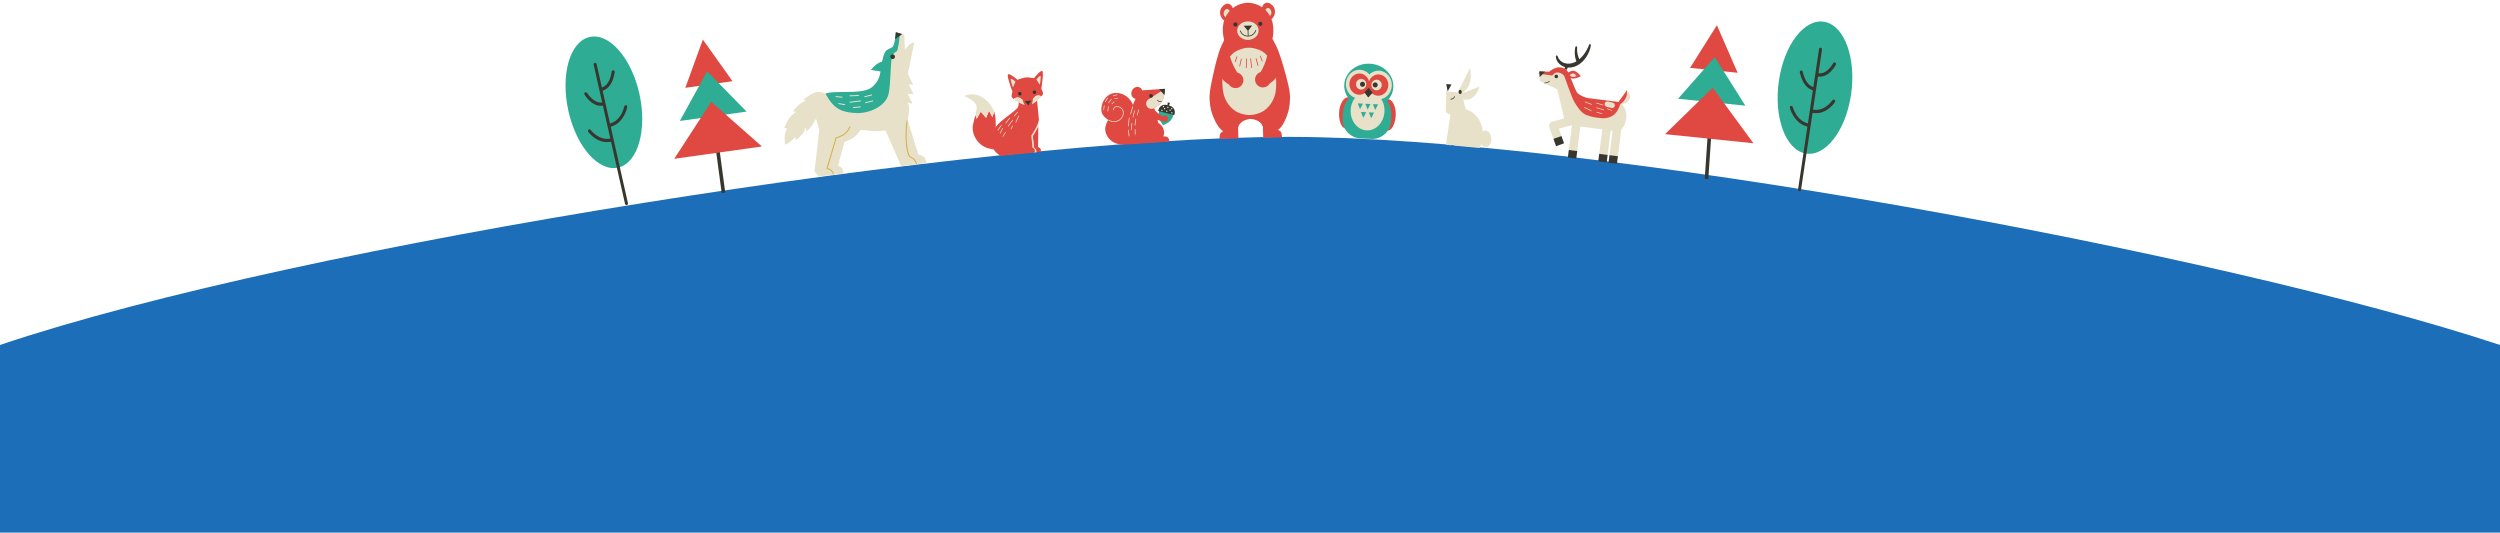 <svg width="1366" height="291" viewBox="0 0 1366 291" fill="none" xmlns="http://www.w3.org/2000/svg">
<path d="M0 291.788L1366 291.788V188.493C1212.7 137.779 868.67 74.788 703.841 74.788C539.011 74.788 164.672 132.975 0 188.493V291.788Z" fill="#1C6EB8"/>
<path d="M337.983 91.52C348.674 88.843 353.748 70.723 349.315 51.048C344.883 31.373 332.623 17.593 321.932 20.27C311.24 22.947 306.167 41.067 310.599 60.742C315.031 80.418 327.292 94.197 337.983 91.52Z" fill="#2EAC94"/>
<path d="M342.125 57.49C341.686 57.355 341.237 57.635 341.123 58.117C340.77 59.603 340.247 60.979 339.57 62.211C338.807 63.595 337.87 64.766 336.78 65.69C335.701 66.603 334.191 67.234 333.32 67.545L329.28 49.612C330.049 49.312 331.404 48.683 332.39 47.641C333.333 46.647 334.121 45.371 334.729 43.848C335.255 42.53 335.638 41.044 335.864 39.442C335.932 38.953 335.624 38.483 335.177 38.398C334.73 38.313 334.308 38.642 334.239 39.131C334.034 40.584 333.694 41.918 333.221 43.096C332.696 44.405 332.031 45.493 331.241 46.327C330.535 47.068 329.538 47.567 328.881 47.839L325.979 34.959C325.87 34.474 325.424 34.169 324.983 34.28C324.543 34.39 324.274 34.873 324.383 35.359L329.034 56.004C328.335 56.056 327.349 56.054 326.486 55.753C325.425 55.384 324.364 54.731 323.34 53.806C322.418 52.977 321.542 51.948 320.739 50.748C320.469 50.343 319.952 50.25 319.589 50.538C319.226 50.826 319.148 51.392 319.421 51.795C320.306 53.123 321.279 54.266 322.314 55.193C323.506 56.265 324.754 57.031 326.02 57.472C327.242 57.898 328.594 57.864 329.438 57.779L333.479 75.719C332.543 75.845 331.058 75.957 329.797 75.674C328.429 75.366 327.094 74.768 325.821 73.89C324.692 73.113 323.637 72.129 322.688 70.969C322.381 70.596 321.861 70.559 321.526 70.885C321.192 71.213 321.169 71.784 321.472 72.158C322.525 73.448 323.701 74.54 324.963 75.409C326.407 76.404 327.93 77.086 329.493 77.438C331.056 77.79 332.84 77.629 333.87 77.483L341.504 111.37C341.613 111.856 342.059 112.16 342.5 112.05C342.94 111.939 343.209 111.456 343.1 110.97L333.713 69.305C333.713 69.305 333.726 69.301 333.732 69.3C334.682 68.965 336.478 68.241 337.797 67.122C339.043 66.067 340.115 64.736 340.978 63.163C341.737 61.787 342.319 60.252 342.709 58.604C342.824 58.126 342.56 57.627 342.118 57.492L342.125 57.49Z" fill="#38372F"/>
<g clip-path="url(#clip0_2_2)">
<path d="M388.753 49.253L386.811 49.525L394.342 105.482L396.285 105.21L388.753 49.253Z" fill="#38372F"/>
<path d="M384.041 21.626L374.452 47.987L400.243 44.365L384.041 21.626Z" fill="#DF4942"/>
<path d="M386.377 38.985L371.449 66.096L407.919 60.974L386.377 38.985Z" fill="#2EAC94"/>
<path d="M388.617 55.627L368.398 86.765L416.316 80.035L388.617 55.627Z" fill="#DF4942"/>
</g>
<g clip-path="url(#clip1_2_2)">
<path d="M501.799 84.468L495.94 65.636C495.94 65.636 496.784 61.908 496.752 59.559C496.721 57.209 495.929 56.103 495.929 56.103L498.616 56.685L495.988 51.321L499.152 51.529L496.505 46.02L498.956 46.263L496.067 40.393L499.549 23.143C499.549 23.143 498.074 23.51 497.161 24.142C496.248 24.774 494.423 27.19 494.423 27.19L494.129 18.903L489.495 17.627C489.495 17.627 489.251 22.603 488.042 25.208C487.663 26.024 485.851 26.534 484.484 27.442C483.044 28.397 481.964 33.169 481.478 36.613C480.992 40.057 480.844 44.11 476.33 47.754C471.816 51.398 459.713 49.735 453.288 50.623C452.431 50.741 451.674 50.93 451 51.176C449.634 50.512 447.862 49.935 446.258 50.288C443.063 50.992 439.07 54.349 439.07 54.349L440.227 54.92C440.227 54.92 438.362 55.908 436.835 56.966C435.45 57.923 433.396 60.673 433.396 60.673L434.898 61.207C434.898 61.207 432.591 62.533 430.879 65.173C429.863 66.738 428.412 70.076 428.412 70.076L430.028 69.875C430.028 69.875 429.219 71.609 428.851 73.596C428.482 75.583 428.92 79.101 428.92 79.101C428.92 79.101 431.635 77.845 432.443 76.926C433.251 76.008 434.654 74.915 434.654 74.915L434.866 76.625C434.866 76.625 437.621 74.434 438.376 73.385C439.655 71.608 440.227 69.423 440.227 69.423L440.628 71.823C440.628 71.823 442.894 70.024 443.976 68.24C444.387 67.563 445.081 66.286 445.87 64.806C446.493 67.613 447.686 69.938 447.537 71.666C447.323 74.144 445.056 93.731 445.056 93.731L447.483 96.423L460.808 94.764C460.808 94.764 460.969 93.167 460.023 91.922C459.618 91.39 458.8 90.833 457.916 90.474L461.358 77.644C461.358 77.644 464.994 76.41 466.887 74.809C468.78 73.206 470.209 71.045 470.209 71.045C470.209 71.045 473.881 71.139 476.288 71.575C478.695 72.011 483.84 71.331 483.84 71.331L492.411 90.828L506.093 89.124C506.093 89.124 506.254 87.526 505.309 86.282C504.69 85.47 503.11 84.6 501.801 84.469L501.799 84.468Z" fill="#E6E1C8"/>
<path d="M481.117 33.95C478.479 34.753 475.816 38.225 475.816 38.225L482.43 39.238L483.344 33.673C483.344 33.673 482.872 33.416 481.117 33.95Z" fill="#2EAC94"/>
<path d="M490.293 27.449C490.648 26.315 491.355 23.032 491.709 18.235L489.495 17.625C489.495 17.625 489.251 22.602 488.042 25.206C487.663 26.022 485.851 26.532 484.484 27.44C483.044 28.395 481.964 33.167 481.478 36.611C480.992 40.055 480.843 44.108 476.329 47.752C471.815 51.396 459.713 49.734 453.288 50.621C452.444 50.737 451.695 50.923 451.028 51.164C452.091 53.047 453.633 55.544 455.072 57.017C457.911 59.919 461.146 61.514 468.048 61.776C474.95 62.038 484.076 58.086 485.533 51.224C486.757 45.448 486.49 34.875 487.31 31.521C488.132 28.167 489.892 28.733 490.295 27.449L490.293 27.449Z" fill="#2EAC94"/>
<path d="M489.018 30.846C489.105 31.549 488.604 32.189 487.899 32.277C487.195 32.364 486.552 31.866 486.464 31.165C486.377 30.463 486.878 29.822 487.583 29.734C488.287 29.647 488.93 30.145 489.018 30.846Z" fill="#38372F"/>
<path d="M500.751 89.763C500.617 89.78 500.489 89.697 500.455 89.565C500.243 88.777 499.954 87.934 499.001 87.082C498.442 86.582 496.834 85.761 496.818 85.752L496.748 85.717L496.708 85.649C496.581 85.437 493.626 80.273 495.312 66.082C495.33 65.934 495.465 65.828 495.614 65.844C495.763 65.862 495.872 65.996 495.854 66.147C494.288 79.317 496.81 84.672 497.141 85.309C497.478 85.482 498.819 86.192 499.364 86.679C500.426 87.631 500.756 88.596 500.978 89.425C501.016 89.57 500.93 89.719 500.785 89.757C500.772 89.759 500.76 89.762 500.747 89.764L500.751 89.763Z" fill="#D6AD49"/>
<path d="M455.346 95.386L455.34 95.386C455.19 95.401 455.056 95.294 455.041 95.144C454.984 94.6 454.829 94.192 454.146 93.479C453.195 92.489 451.885 92.389 451.872 92.388L451.533 92.364L451.628 92.04L456.593 75.177L456.736 75.136C456.766 75.127 459.807 74.219 461.484 72.859C463.248 71.429 464.175 69.198 464.183 69.175C464.24 69.037 464.4 68.969 464.539 69.025C464.678 69.081 464.745 69.24 464.689 69.379C464.65 69.475 463.704 71.758 461.828 73.28C460.261 74.553 457.674 75.412 457.034 75.612L452.242 91.889C452.751 91.984 453.744 92.268 454.542 93.101C455.235 93.822 455.507 94.341 455.587 95.084C455.602 95.231 455.497 95.363 455.349 95.382L455.346 95.386Z" fill="#D6AD49"/>
<path d="M469.106 52.449C469.106 52.449 469.09 52.451 469.083 52.452L464.397 52.628C464.246 52.635 464.119 52.517 464.115 52.368C464.109 52.217 464.228 52.091 464.377 52.087L469.063 51.911C469.214 51.904 469.341 52.022 469.345 52.171C469.35 52.313 469.245 52.434 469.106 52.451L469.106 52.449Z" fill="#E6E1C8"/>
<path d="M470.19 55.409L464.453 56.123C464.303 56.142 464.167 56.037 464.148 55.887C464.13 55.738 464.236 55.603 464.386 55.584L470.123 54.87C470.272 54.851 470.408 54.956 470.427 55.106C470.446 55.255 470.34 55.39 470.19 55.409Z" fill="#E6E1C8"/>
<path d="M470.087 58.677C470.087 58.677 470.081 58.678 470.078 58.678L466.34 59.023C466.189 59.036 466.056 58.927 466.043 58.777C466.03 58.627 466.139 58.488 466.29 58.482L470.029 58.137C470.179 58.123 470.312 58.233 470.325 58.383C470.338 58.529 470.233 58.659 470.087 58.677Z" fill="#E6E1C8"/>
<path d="M472.561 53.113C472.426 53.13 472.298 53.045 472.263 52.911C472.226 52.766 472.314 52.618 472.46 52.581L476.225 51.629C476.373 51.592 476.52 51.68 476.556 51.825C476.592 51.97 476.504 52.118 476.359 52.154L472.593 53.107C472.582 53.108 472.57 53.112 472.559 53.113L472.561 53.113Z" fill="#E6E1C8"/>
<path d="M472.971 56.403C472.835 56.42 472.707 56.335 472.672 56.201C472.636 56.056 472.724 55.908 472.869 55.87L476.839 54.862C476.985 54.826 477.133 54.913 477.171 55.058C477.208 55.203 477.12 55.351 476.974 55.39L473.005 56.397C472.994 56.398 472.981 56.402 472.971 56.403Z" fill="#E6E1C8"/>
<path d="M460.124 53.363C460.104 53.365 460.086 53.366 460.066 53.365L456.757 53.065C456.607 53.051 456.497 52.918 456.509 52.769C456.524 52.619 456.657 52.509 456.807 52.522L460.115 52.822C460.266 52.836 460.376 52.968 460.361 53.118C460.35 53.247 460.249 53.347 460.124 53.363Z" fill="#E6E1C8"/>
<path d="M461.549 57.427C461.524 57.43 461.496 57.43 461.47 57.426L458.234 56.887C458.086 56.861 457.984 56.722 458.01 56.573C458.035 56.426 458.175 56.324 458.325 56.35L461.561 56.889C461.709 56.914 461.81 57.053 461.785 57.202C461.765 57.323 461.666 57.412 461.549 57.427Z" fill="#E6E1C8"/>
<path d="M489.078 21.39L489.493 17.625L493.023 18.597L489.078 21.39Z" fill="#38372F"/>
</g>
<g clip-path="url(#clip2_2_2)">
<path d="M544.033 74.472C543.792 72.611 544.151 72.201 544.092 68.574C544.039 65.322 544.014 63.697 543.421 61.735C543.347 61.49 543.268 61.253 543.184 61.02L542.267 64.058L540.42 60.532L538.768 64.401L535.878 61.002L533.696 64.898L532.905 62.893C531.959 66.678 531.485 68.635 531.458 69.812C531.363 74.001 534.164 77.211 534.601 77.697C539.182 82.803 546.484 81.548 546.995 81.453C544.901 78.592 544.249 76.144 544.033 74.471L544.033 74.472Z" fill="#DF4942"/>
<path d="M535.879 61.002L538.769 64.401L540.421 60.532L542.268 64.058L543.186 61.02C542.068 57.904 540.2 55.96 539.711 55.471C538.867 54.625 536.303 52.126 532.406 51.584C529.61 51.195 526.848 52.497 526.848 52.497C526.848 52.497 528.526 52.993 530.69 54.514C531.56 55.126 532.873 56.048 533.448 57.558C533.962 58.906 533.625 60.032 533.083 62.198C533.023 62.437 532.965 62.669 532.909 62.894L533.7 64.899L535.882 61.002L535.879 61.002Z" fill="#E6E1C8"/>
<path d="M567.33 68.972C566.104 71.565 564.297 74.238 564.297 74.238L564.936 80.756C564.936 80.756 566.1 81.439 566.177 82.229L566.277 83.252L568.741 83.01C568.741 83.01 568.882 82.177 568.584 81.409C568.285 80.641 567.196 80.415 567.196 80.415L567.212 79.055L567.33 68.972Z" fill="#DF4942"/>
<path d="M564.903 80.426L564.296 74.237C564.296 74.237 566.103 71.564 567.329 68.971L567.369 65.575L561.746 72.108L563.745 79.394L564.842 83.39L566.275 83.25L566.174 82.227C565.983 81.162 564.901 80.425 564.901 80.425L564.903 80.426Z" fill="#E6E1C8"/>
<path d="M563.504 74.063C563.504 74.063 567.885 67.585 567.634 65.017L566.6 54.477L556.623 55.064C556.623 55.064 556.82 57.105 556.248 58.491C555.677 59.877 550.824 63.011 546.638 66.612C542.453 70.213 541.466 74.231 541.892 78.576C542.318 82.92 546.748 85.166 546.748 85.166L565.509 83.326L565.384 82.054C565.307 81.264 564.144 80.581 564.144 80.581L563.504 74.063Z" fill="#DF4942"/>
<path d="M569.478 38.786C568.572 38.346 565.815 41.689 565.021 42.687C563.8 42.511 561.456 42.207 560.391 42.311C559.326 42.416 557.085 43.169 555.923 43.58C554.949 42.756 551.596 40.012 550.793 40.619C549.964 41.245 552.542 48.319 553.177 50.016C552.865 51.158 552.66 52.139 552.706 52.611C552.745 53.005 553.155 53.535 553.795 54.105C554.938 53.357 556.041 52.891 557.37 53.616C557.439 53.654 557.509 53.695 557.578 53.737C557.599 53.75 557.619 53.763 557.64 53.776C557.692 53.809 557.743 53.843 557.793 53.878C557.813 53.892 557.834 53.905 557.855 53.92C557.923 53.968 557.991 54.018 558.058 54.071C558.06 54.072 558.062 54.073 558.064 54.075C558.13 54.126 558.196 54.18 558.261 54.235C558.281 54.252 558.302 54.27 558.323 54.288C558.372 54.33 558.42 54.373 558.469 54.416C558.489 54.434 558.51 54.452 558.53 54.471C558.596 54.532 558.66 54.593 558.725 54.657C559.111 55.782 559.646 57.016 559.905 57.374C560.343 57.98 561.23 58.489 561.972 58.416C562.714 58.343 563.485 57.672 563.798 56.992C563.982 56.591 564.267 55.277 564.427 54.098C564.478 54.023 564.53 53.95 564.582 53.878C564.599 53.855 564.615 53.833 564.632 53.812C564.67 53.76 564.71 53.708 564.749 53.658C564.766 53.636 564.783 53.615 564.8 53.594C564.853 53.527 564.908 53.462 564.963 53.398C564.964 53.397 564.966 53.396 564.967 53.393C565.023 53.328 565.08 53.266 565.138 53.205C565.155 53.188 565.173 53.169 565.19 53.153C565.233 53.108 565.277 53.065 565.32 53.023C565.338 53.006 565.355 52.989 565.373 52.973C565.433 52.918 565.493 52.863 565.554 52.813C566.717 51.843 567.889 52.087 569.156 52.598C569.673 51.915 569.972 51.316 569.934 50.921C569.888 50.45 569.494 49.528 568.967 48.468C569.259 46.679 570.415 39.239 569.481 38.786L569.478 38.786Z" fill="#DF4942"/>
<path d="M561.889 57.597L563.367 54.96L559.929 55.298L561.889 57.597Z" fill="#38372F"/>
<path d="M565.314 51.379C565.852 51.327 566.245 50.843 566.191 50.3C566.138 49.756 565.659 49.358 565.121 49.411C564.583 49.464 564.19 49.947 564.244 50.491C564.297 51.034 564.776 51.432 565.314 51.379Z" fill="#38372F"/>
<path d="M557.323 52.163C557.861 52.11 558.254 51.627 558.2 51.084C558.147 50.54 557.668 50.142 557.13 50.195C556.592 50.248 556.199 50.731 556.253 51.275C556.306 51.818 556.785 52.216 557.323 52.163Z" fill="#38372F"/>
<path d="M565.553 52.814C565.117 53.181 564.749 53.627 564.426 54.099C564.266 55.278 563.981 56.592 563.796 56.993C565.788 56.025 568.007 54.111 569.154 52.599C567.887 52.088 566.714 51.845 565.552 52.814L565.553 52.814Z" fill="#E6E1C8"/>
<path d="M568.483 41.465C567.971 41.217 566.234 43.475 566.234 43.475L568.206 46.309C568.206 46.309 568.994 41.712 568.484 41.465L568.483 41.465Z" fill="#E6E1C8"/>
<path d="M558.722 54.659C557.382 53.123 555.372 52.817 553.793 54.106C555.212 55.366 557.76 56.813 559.902 57.375C559.644 57.018 559.109 55.784 558.722 54.659Z" fill="#E6E1C8"/>
<path d="M554.886 44.588C554.886 44.588 552.742 42.711 552.289 43.053C551.836 43.395 553.503 47.751 553.503 47.751L554.887 44.588L554.886 44.588Z" fill="#E6E1C8"/>
<path d="M554.19 63.597C554.141 63.602 554.091 63.586 554.051 63.553C553.974 63.485 553.965 63.366 554.032 63.288L555.836 61.169C555.903 61.091 556.02 61.082 556.098 61.15C556.175 61.218 556.184 61.336 556.117 61.414L554.313 63.533C554.281 63.572 554.237 63.592 554.19 63.597Z" fill="#E6E1C8"/>
<path d="M555.055 66.972C555.022 66.976 554.988 66.97 554.955 66.954C554.864 66.908 554.826 66.796 554.87 66.703L556.555 63.233C556.601 63.14 556.712 63.102 556.804 63.147C556.896 63.193 556.934 63.305 556.89 63.398L555.204 66.868C555.175 66.929 555.118 66.966 555.055 66.972Z" fill="#E6E1C8"/>
<path d="M549.514 67.516C549.469 67.52 549.42 67.507 549.381 67.477C549.3 67.414 549.286 67.296 549.349 67.214L551.532 64.394C551.595 64.312 551.712 64.298 551.793 64.362C551.874 64.425 551.888 64.543 551.825 64.625L549.642 67.445C549.61 67.487 549.562 67.511 549.514 67.516Z" fill="#E6E1C8"/>
<path d="M550.902 69.123C550.858 69.127 550.811 69.116 550.773 69.085C550.691 69.023 550.675 68.905 550.736 68.823L553.181 65.536C553.242 65.453 553.359 65.437 553.44 65.499C553.522 65.561 553.539 65.679 553.477 65.762L551.033 69.049C551 69.092 550.953 69.118 550.902 69.123Z" fill="#E6E1C8"/>
<path d="M552.433 70.622C552.397 70.626 552.359 70.619 552.325 70.6C552.236 70.55 552.202 70.436 552.252 70.345L553.155 68.685C553.205 68.595 553.317 68.561 553.408 68.611C553.497 68.661 553.531 68.775 553.481 68.866L552.578 70.526C552.547 70.582 552.492 70.616 552.433 70.622Z" fill="#E6E1C8"/>
<path d="M545.275 71.324C545.232 71.328 545.188 71.318 545.15 71.29C545.067 71.23 545.047 71.113 545.106 71.028L546.995 68.339C547.054 68.256 547.17 68.236 547.254 68.295C547.337 68.355 547.357 68.472 547.298 68.557L545.409 71.246C545.377 71.292 545.328 71.319 545.277 71.324L545.275 71.324Z" fill="#E6E1C8"/>
<path d="M546.513 72.973C546.479 72.976 546.443 72.969 546.411 72.953C546.319 72.905 546.283 72.793 546.329 72.701L547.68 70.013C547.727 69.921 547.839 69.885 547.929 69.931C548.021 69.978 548.057 70.091 548.011 70.183L546.66 72.87C546.63 72.93 546.574 72.966 546.512 72.972L546.513 72.973Z" fill="#E6E1C8"/>
<path d="M547.99 74.692C547.949 74.696 547.907 74.686 547.87 74.662C547.785 74.605 547.76 74.489 547.817 74.402L549.22 72.245C549.276 72.158 549.391 72.134 549.477 72.192C549.562 72.249 549.587 72.365 549.53 72.452L548.127 74.609C548.094 74.659 548.044 74.688 547.99 74.693L547.99 74.692Z" fill="#E6E1C8"/>
</g>
<g clip-path="url(#clip3_2_2)">
<path d="M637.82 67.278L635.542 68.506L634.122 66.341C633.121 64.814 632.802 62.977 633.238 61.252L633.598 59.826C634.02 58.161 635.778 57.171 637.525 57.614L638.976 57.981C640.724 58.423 641.799 60.131 641.379 61.796L641.018 63.222C640.582 64.947 639.427 66.412 637.821 67.276L637.82 67.278Z" fill="#2EAC94"/>
<path d="M639.125 57.772L638.734 57.673L639.286 56.253L638.072 55.946L637.883 57.457L637.492 57.358C635.527 56.861 633.55 57.975 633.076 59.847L632.863 60.686L641.612 62.901L641.825 62.062C642.299 60.191 641.089 58.269 639.124 57.772L639.125 57.772Z" fill="#38372F"/>
<path d="M635.768 58.619C636.277 58.584 636.226 57.792 635.715 57.826C635.204 57.861 635.257 58.653 635.768 58.619Z" fill="#E6E1C8"/>
<path d="M634.92 60.713C635.43 60.679 635.378 59.886 634.867 59.921C634.356 59.955 634.409 60.747 634.92 60.713Z" fill="#E6E1C8"/>
<path d="M636.378 59.751C636.888 59.716 636.836 58.924 636.325 58.958C635.814 58.992 635.867 59.785 636.378 59.751Z" fill="#E6E1C8"/>
<path d="M638.143 59.076C638.652 59.042 638.601 58.25 638.09 58.284C637.579 58.318 637.632 59.111 638.143 59.076Z" fill="#E6E1C8"/>
<path d="M637.562 61.153C638.071 61.118 638.02 60.326 637.509 60.36C636.998 60.395 637.051 61.187 637.562 61.153Z" fill="#E6E1C8"/>
<path d="M639.357 60.621C639.867 60.587 639.815 59.795 639.304 59.829C638.794 59.863 638.847 60.655 639.357 60.621Z" fill="#E6E1C8"/>
<path d="M640.245 59.738C640.755 59.704 640.703 58.912 640.192 58.946C639.681 58.98 639.734 59.772 640.245 59.738Z" fill="#E6E1C8"/>
<path d="M639.914 61.668C639.92 62.208 640.771 62.151 640.706 61.615C640.68 61.1 639.873 61.156 639.914 61.668Z" fill="#E6E1C8"/>
<path d="M637.617 74.798C636.696 74.375 635.656 74.564 635.656 74.564C635.656 74.564 635.943 73.941 636.069 73.016C636.201 72.051 635.909 70.955 635.607 70.189C635.367 69.584 634.762 68.489 633.453 67.536C633.318 67.438 633.095 67.275 632.821 67.107C632.713 66.573 632.595 66.041 632.473 65.519C632.532 65.539 632.589 65.559 632.644 65.575C633.308 65.791 633.999 65.979 634.734 66.092C635.012 66.134 635.296 66.166 635.584 66.182C635.898 66.421 636.295 66.554 636.719 66.525C637.65 66.463 638.354 65.657 638.292 64.726C638.229 63.795 637.424 63.09 636.493 63.153C636.138 63.177 635.817 63.308 635.559 63.514C635.502 63.494 635.446 63.475 635.389 63.454C634.892 63.261 634.391 63.003 633.891 62.712C633.763 62.638 633.652 62.571 633.538 62.502C633.424 62.431 633.313 62.358 633.205 62.281C632.986 62.13 632.777 61.968 632.577 61.798C632.176 61.456 631.81 61.082 631.484 60.68C631.42 60.602 631.342 60.521 631.264 60.452C631.197 60.393 631.126 60.341 631.052 60.293C630.808 59.503 630.649 59.026 630.649 59.026C630.649 59.026 633.679 57.688 635.018 55.151C636.573 52.205 636.504 48.526 636.504 48.526L624.014 49.362C623.977 49.137 623.904 48.91 623.779 48.688C623.199 47.672 621.865 47.37 620.883 47.543C619.687 47.753 619.038 48.663 618.86 48.912C618.177 49.869 617.814 51.397 618.546 52.635C618.656 52.821 619.208 53.756 620.218 53.933C620.304 53.948 620.39 53.956 620.474 53.959C620.003 54.935 619.51 56.049 619.032 57.279C618.788 56.607 618.421 55.84 617.86 55.071C616.445 53.132 614.832 52.088 613.692 51.6C612.228 50.974 610.319 50.487 608.186 50.94C606.04 51.397 604.729 52.787 604.153 53.416C602.634 55.068 602.149 56.891 601.979 57.868C601.785 58.989 601.46 60.877 602.448 62.511C603.548 64.329 605.537 65.507 605.537 65.507C605.537 65.507 604.449 67.16 604.005 69.287C603.546 71.481 604.5 73.401 604.854 74.114C605.07 74.55 605.906 76.028 607.745 77.306C609.455 78.497 611.093 78.715 612.314 78.905C613.373 79.07 615.468 78.959 617.14 78.847L638.855 77.393C638.855 77.393 638.949 76.418 638.626 75.795C638.51 75.572 638.202 75.067 637.617 74.799L637.617 74.798Z" fill="#DF4942"/>
<path d="M627.789 54.097C627.631 54.179 627.482 54.273 627.344 54.381L627.342 54.382C626.622 54.946 626.185 55.844 626.25 56.825C626.356 58.4 627.718 59.592 629.293 59.486C629.518 59.471 629.958 59.487 630.773 59.063C632.348 58.244 633.908 57.136 634.979 55.218C636.605 52.31 636.501 48.528 636.501 48.528L627.789 54.097Z" fill="#E6E1C8"/>
<path d="M633.368 48.737L636.175 51.908C636.175 51.908 636.369 51.339 636.454 50.455C636.54 49.571 636.502 48.529 636.502 48.529L633.368 48.739L633.368 48.737Z" fill="#38372F"/>
<path d="M629.39 53.315C629.9 53.062 630.109 52.444 629.857 51.934C629.604 51.423 628.986 51.215 628.476 51.467C627.966 51.72 627.757 52.338 628.009 52.848C628.262 53.359 628.88 53.568 629.39 53.315Z" fill="#38372F"/>
<path d="M634.451 55.329C633.781 55.481 633.033 55.197 632.621 54.65C632.468 54.447 632.138 54.668 632.292 54.872C632.82 55.573 633.729 55.895 634.581 55.702C634.685 55.678 634.736 55.542 634.703 55.448C634.665 55.338 634.555 55.303 634.449 55.326L634.451 55.329Z" fill="#38372F"/>
<path d="M609.125 66.621C608.633 66.654 607.99 66.636 607.279 66.459C606.728 66.32 606.196 66.104 605.703 65.815C605.609 65.758 605.577 65.637 605.632 65.543C605.688 65.45 605.809 65.418 605.903 65.472C606.364 65.743 606.859 65.945 607.374 66.074C608.528 66.362 609.487 66.202 609.846 66.121C610.191 66.042 611.107 65.833 611.993 65.055C612.449 64.654 613.059 63.96 613.369 62.928C613.521 62.422 613.776 61.575 613.426 60.587C613.078 59.607 612.344 59.083 612.044 58.903C611.082 58.325 610.32 58.369 609.849 58.507C609.649 58.566 609.181 58.703 608.855 59.148C608.614 59.478 608.551 59.834 608.542 60.074C608.538 60.183 608.444 60.268 608.336 60.264C608.227 60.259 608.141 60.167 608.146 60.058C608.158 59.764 608.235 59.325 608.536 58.913C608.941 58.361 609.5 58.196 609.738 58.126C610.284 57.966 611.163 57.91 612.248 58.561C612.585 58.763 613.409 59.351 613.8 60.453C614.194 61.562 613.904 62.524 613.749 63.041C613.412 64.163 612.75 64.917 612.256 65.352C611.294 66.196 610.271 66.429 609.936 66.506C609.771 66.544 609.491 66.596 609.126 66.62L609.125 66.621Z" fill="#E6E1C8"/>
<path d="M605.331 60.858C605.319 60.858 605.308 60.859 605.295 60.856C605.187 60.843 605.109 60.745 605.122 60.636L605.41 58.165C605.422 58.057 605.52 57.977 605.63 57.991C605.738 58.004 605.816 58.102 605.804 58.212L605.516 60.682C605.505 60.778 605.426 60.851 605.333 60.858L605.331 60.858Z" fill="#E6E1C8"/>
<path d="M603.106 60.159C603.095 60.16 603.085 60.16 603.073 60.159C602.963 60.147 602.884 60.051 602.895 59.941L603.112 57.747C603.123 57.638 603.22 57.558 603.329 57.57C603.439 57.581 603.518 57.678 603.507 57.787L603.29 59.981C603.281 60.078 603.201 60.153 603.106 60.159Z" fill="#E6E1C8"/>
<path d="M603.936 55.837C603.896 55.839 603.854 55.83 603.817 55.807C603.724 55.748 603.696 55.627 603.754 55.534L605.038 53.481C605.095 53.389 605.218 53.36 605.31 53.418C605.403 53.477 605.431 53.598 605.374 53.691L604.09 55.744C604.055 55.801 603.996 55.832 603.934 55.837L603.936 55.837Z" fill="#E6E1C8"/>
<path d="M605.726 56.382C605.68 56.385 605.632 56.373 605.592 56.341C605.506 56.274 605.489 56.149 605.557 56.062L607.004 54.18C607.072 54.093 607.196 54.077 607.283 54.144C607.37 54.211 607.386 54.336 607.319 54.423L605.871 56.305C605.835 56.352 605.782 56.379 605.726 56.382Z" fill="#E6E1C8"/>
<path d="M607.549 56.926C607.491 56.93 607.43 56.907 607.388 56.861C607.315 56.78 607.321 56.655 607.403 56.58L608.629 55.477C608.711 55.404 608.836 55.41 608.91 55.491C608.983 55.573 608.977 55.698 608.896 55.772L607.669 56.876C607.635 56.907 607.593 56.923 607.549 56.926Z" fill="#E6E1C8"/>
<path d="M608.346 52.574C608.255 52.58 608.169 52.522 608.143 52.431C608.112 52.326 608.174 52.215 608.279 52.186L610.328 51.595C610.433 51.564 610.543 51.626 610.573 51.731C610.604 51.836 610.542 51.947 610.437 51.976L608.388 52.567C608.374 52.571 608.361 52.573 608.346 52.574Z" fill="#E6E1C8"/>
<path d="M609.167 54.093C609.068 54.1 608.977 54.032 608.958 53.931C608.939 53.824 609.01 53.719 609.118 53.7L610.649 53.419C610.756 53.398 610.861 53.471 610.88 53.578C610.899 53.686 610.828 53.79 610.72 53.809L609.189 54.091C609.181 54.091 609.173 54.092 609.166 54.092L609.167 54.093Z" fill="#E6E1C8"/>
<path d="M617.756 62.502C617.733 62.503 617.709 62.501 617.686 62.494C617.581 62.463 617.522 62.353 617.553 62.247L618.756 58.224C618.787 58.118 618.898 58.059 619.003 58.09C619.108 58.122 619.167 58.232 619.136 58.337L617.933 62.361C617.908 62.442 617.837 62.498 617.756 62.503L617.756 62.502Z" fill="#E6E1C8"/>
<path d="M616.512 69.052C616.5 69.053 616.488 69.054 616.475 69.051C616.366 69.038 616.288 68.939 616.301 68.831L616.84 64.325C616.852 64.216 616.952 64.138 617.06 64.151C617.168 64.163 617.247 64.263 617.234 64.371L616.695 68.877C616.683 68.973 616.604 69.045 616.512 69.051L616.512 69.052Z" fill="#E6E1C8"/>
<path d="M616.984 74.543C616.883 74.549 616.79 74.476 616.776 74.374L616.293 71.094C616.277 70.985 616.352 70.884 616.461 70.869C616.572 70.854 616.671 70.928 616.686 71.037L617.168 74.317C617.185 74.426 617.109 74.526 617 74.542C616.995 74.542 616.99 74.542 616.984 74.543Z" fill="#E6E1C8"/>
<path d="M619.074 64.15C619.054 64.151 619.033 64.15 619.013 64.144C618.906 64.118 618.842 64.01 618.868 63.904L619.74 60.427C619.766 60.32 619.874 60.256 619.981 60.282C620.087 60.308 620.151 60.417 620.125 60.523L619.254 64C619.232 64.085 619.159 64.144 619.074 64.15Z" fill="#E6E1C8"/>
<path d="M618.152 71.091C618.142 71.092 618.131 71.093 618.12 71.091C618.011 71.081 617.93 70.984 617.94 70.875L618.265 67.33C618.275 67.221 618.372 67.141 618.481 67.15C618.59 67.16 618.671 67.257 618.661 67.366L618.336 70.911C618.327 71.01 618.247 71.084 618.152 71.09L618.152 71.091Z" fill="#E6E1C8"/>
<path d="M621.413 63.095C621.393 63.096 621.373 63.095 621.352 63.09C621.245 63.064 621.181 62.955 621.207 62.849L621.92 59.972C621.946 59.865 622.054 59.801 622.161 59.827C622.267 59.853 622.332 59.962 622.305 60.068L621.593 62.945C621.572 63.031 621.497 63.089 621.413 63.095Z" fill="#E6E1C8"/>
<path d="M620.197 68.584C620.185 68.585 620.172 68.586 620.16 68.583C620.052 68.569 619.974 68.471 619.987 68.362L620.395 65.023C620.409 64.913 620.507 64.838 620.615 64.85C620.724 64.864 620.802 64.963 620.788 65.071L620.381 68.41C620.368 68.507 620.29 68.578 620.197 68.584Z" fill="#E6E1C8"/>
<path d="M620.279 73.583C620.279 73.583 620.271 73.584 620.268 73.584C620.158 73.585 620.069 73.498 620.068 73.388L620.04 70.763C620.039 70.653 620.129 70.566 620.236 70.563C620.346 70.562 620.435 70.649 620.436 70.759L620.464 73.384C620.466 73.49 620.383 73.578 620.279 73.585L620.279 73.583Z" fill="#E6E1C8"/>
</g>
<g clip-path="url(#clip4_2_2)">
<path d="M689.29 5.42C689.354 4.094 690.054 2.026 691.768 1.567C693.919 0.993 695.711 3.472 695.792 3.588C697.133 5.498 696.509 7.637 696.44 7.859C696.391 8.017 695.56 10.585 693.76 10.859C691.646 11.181 689.156 8.192 689.289 5.42L689.29 5.42Z" fill="#DF4942"/>
<path d="M691.765 8.652C690.963 7.853 691.03 6.738 691.038 6.64C691.112 5.656 691.796 4.367 692.786 4.34C693.807 4.311 694.445 5.641 694.492 5.74C694.562 5.89 694.974 6.818 694.544 7.814C694.277 8.434 693.599 9.275 692.772 9.213C692.292 9.176 691.963 8.849 691.765 8.651L691.765 8.652Z" fill="#E6E1C8"/>
<path d="M673.959 5.802C673.829 4.481 673.027 2.45 671.292 2.077C669.116 1.611 667.448 4.176 667.374 4.296C666.13 6.27 666.859 8.376 666.939 8.594C666.996 8.749 667.954 11.273 669.766 11.457C671.893 11.673 674.23 8.564 673.96 5.801L673.959 5.802Z" fill="#DF4942"/>
<path d="M671.648 9.153C672.41 8.316 672.287 7.205 672.274 7.107C672.151 6.129 671.404 4.875 670.413 4.897C669.393 4.92 668.822 6.279 668.78 6.381C668.717 6.534 668.352 7.481 668.831 8.455C669.129 9.061 669.847 9.867 670.67 9.763C671.148 9.703 671.461 9.359 671.648 9.152L671.648 9.153Z" fill="#E6E1C8"/>
<path d="M702.76 41.706C700.113 31.914 699.504 30.769 698.521 27.894C697.688 25.46 695.288 21.264 695.288 21.264C695.288 21.264 695.972 18.108 695.75 15.385C695.622 13.801 695.35 10.89 693.429 7.923C692.707 6.808 690.81 4.232 687.297 2.689C684.951 1.659 682.833 1.506 681.587 1.512C680.343 1.569 678.235 1.827 675.943 2.973C672.511 4.689 670.745 7.357 670.08 8.506C668.308 11.565 668.182 14.486 668.132 16.075C668.046 18.806 668.887 21.923 668.887 21.923C668.887 21.923 666.699 26.233 665.989 28.706C665.15 31.627 664.598 32.8 662.442 42.712C660.676 50.821 660.621 53.465 661.235 57.714C661.742 61.212 662.818 63.641 663.56 65.278C665.52 69.609 667.371 71.031 667.986 71.47C668.099 71.55 668.216 71.634 668.338 71.717C667.511 72.134 666.952 72.631 666.76 73.026C666.366 73.843 666.335 75.915 666.335 75.915L676.647 75.658L676.497 69.639C676.933 68.776 676.921 68.133 677.948 67.155C679.065 66.091 680.365 65.627 680.856 65.456C681.774 65.138 682.586 65.029 683.169 64.993C683.751 65.001 684.569 65.069 685.502 65.341C686.001 65.486 687.322 65.885 688.49 66.892C689.565 67.818 689.585 68.461 690.064 69.301L690.214 75.32L700.525 75.063C700.525 75.063 700.39 72.995 699.957 72.199C699.747 71.813 699.164 71.344 698.316 70.97C698.434 70.881 698.547 70.792 698.655 70.706C699.247 70.238 701.026 68.724 702.768 64.302C703.427 62.629 704.382 60.15 704.712 56.63C705.114 52.356 704.928 49.719 702.761 41.707L702.76 41.706Z" fill="#DF4942"/>
<path d="M693.158 31.264C692.185 30.073 690.574 28.154 687.711 27.133C685.382 26.303 683.28 25.939 682.124 26.112C680.96 25.999 678.878 26.465 676.592 27.41C673.783 28.572 672.271 30.57 671.359 31.807C667.479 37.071 667.775 43.194 667.9 45.777C668.049 48.858 668.264 53.263 671.407 57.26C672.335 58.44 674.411 61.006 678.114 62.082C680.13 62.668 681.912 62.95 683.037 62.816C684.168 62.896 685.933 62.523 687.916 61.838C691.562 60.579 693.508 57.913 694.376 56.688C697.317 52.539 697.311 48.13 697.306 45.045C697.302 42.459 697.295 36.328 693.156 31.264L693.158 31.264Z" fill="#E6E1C8"/>
<path d="M683.865 37.171C683.753 37.174 683.657 37.09 683.646 36.978L683.143 32.116C683.132 31.997 683.217 31.892 683.336 31.88C683.455 31.868 683.561 31.953 683.573 32.073L684.076 36.934C684.087 37.053 684.002 37.159 683.883 37.171C683.877 37.171 683.871 37.171 683.865 37.171Z" fill="#DF4942"/>
<path d="M687.378 36.046C687.281 36.048 687.19 35.985 687.163 35.887L686.119 32.078C686.088 31.964 686.155 31.844 686.271 31.813C686.386 31.781 686.505 31.849 686.537 31.964L687.581 35.773C687.613 35.888 687.545 36.007 687.429 36.039C687.412 36.044 687.395 36.046 687.378 36.046Z" fill="#DF4942"/>
<path d="M689.72 33.599C689.632 33.601 689.548 33.548 689.514 33.462L688.455 30.746C688.412 30.635 688.467 30.51 688.578 30.467C688.689 30.424 688.814 30.478 688.857 30.59L689.916 33.305C689.959 33.416 689.905 33.541 689.793 33.584C689.769 33.593 689.745 33.598 689.72 33.599Z" fill="#DF4942"/>
<path d="M680.959 37.244C681.072 37.241 681.163 37.152 681.169 37.04L681.429 32.159C681.435 32.04 681.344 31.938 681.225 31.933C681.105 31.927 681.003 32.017 680.998 32.137L680.738 37.017C680.732 37.137 680.822 37.238 680.942 37.244C680.948 37.244 680.954 37.244 680.959 37.244Z" fill="#DF4942"/>
<path d="M677.396 36.295C677.492 36.292 677.58 36.224 677.602 36.126L678.455 32.269C678.481 32.154 678.407 32.037 678.29 32.011C678.174 31.986 678.058 32.059 678.032 32.176L677.179 36.033C677.153 36.148 677.226 36.265 677.344 36.29C677.361 36.294 677.378 36.295 677.396 36.295Z" fill="#DF4942"/>
<path d="M674.933 33.967C675.02 33.965 675.102 33.908 675.132 33.82L676.054 31.055C676.091 30.942 676.031 30.82 675.917 30.782C675.804 30.745 675.682 30.806 675.644 30.919L674.722 33.683C674.685 33.796 674.745 33.919 674.859 33.956C674.883 33.964 674.908 33.968 674.933 33.967Z" fill="#DF4942"/>
<path d="M698.796 40.167L692.863 28.232C692.315 31.502 691.27 34.688 689.774 37.647C689.488 38.211 689.185 38.773 688.891 39.337C687.04 39.855 685.705 41.574 685.755 43.581C685.814 45.953 687.786 47.828 690.16 47.769C691.687 47.73 693.006 46.9 693.739 45.683C695.853 44.308 697.613 42.392 698.796 40.167Z" fill="#DF4942"/>
<path d="M666.195 40.979L671.526 28.764C672.236 32.002 673.439 35.133 675.081 38.013C675.394 38.562 675.725 39.108 676.046 39.657C677.921 40.082 679.34 41.732 679.39 43.74C679.449 46.111 677.573 48.082 675.199 48.141C673.672 48.179 672.314 47.416 671.521 46.237C669.341 44.969 667.488 43.143 666.195 40.979Z" fill="#DF4942"/>
<path d="M681.982 21.81C685.218 21.729 687.785 19.397 687.715 16.602C687.646 13.806 684.966 11.604 681.73 11.685C678.494 11.766 675.927 14.098 675.996 16.893C676.066 19.689 678.746 21.89 681.982 21.81Z" fill="#E6E1C8"/>
<path d="M688.654 14.174C689.286 14.158 689.785 13.634 689.769 13.003C689.753 12.373 689.229 11.874 688.598 11.89C687.966 11.905 687.467 12.43 687.483 13.06C687.499 13.691 688.023 14.189 688.654 14.174Z" fill="#38372F"/>
<path d="M675.03 14.513C675.661 14.497 676.16 13.973 676.144 13.342C676.128 12.712 675.604 12.213 674.973 12.229C674.342 12.245 673.843 12.769 673.858 13.399C673.874 14.03 674.399 14.529 675.03 14.513Z" fill="#38372F"/>
<path d="M686.236 16.434C686.123 16.396 686.001 16.459 685.965 16.572C685.424 18.224 683.933 19.381 682.213 19.516L682.141 16.645L684.152 13.95L679.539 14.065L681.709 16.689L681.78 19.528C680.046 19.489 678.488 18.407 677.861 16.779C677.818 16.668 677.693 16.612 677.582 16.655C677.471 16.698 677.415 16.824 677.458 16.935C678.174 18.796 679.997 20.013 681.992 19.963C683.987 19.914 685.752 18.605 686.373 16.707C686.41 16.594 686.348 16.471 686.235 16.434L686.236 16.434Z" fill="#38372F"/>
</g>
<g clip-path="url(#clip5_2_2)">
<path d="M762.639 62.985C762.407 67.675 760.41 71.387 758.379 71.287C756.348 71.187 757.315 67.423 757.547 62.733C757.779 58.043 756.702 54.179 758.733 54.279C760.764 54.38 762.869 58.295 762.637 62.985L762.639 62.985Z" fill="#DF4942"/>
<path d="M731.677 61.455C731.445 66.145 733.066 70.037 735.097 70.137C737.128 70.237 736.536 66.397 736.768 61.707C737 57.017 738.452 53.277 736.421 53.177C734.39 53.077 731.908 56.765 731.677 61.455Z" fill="#DF4942"/>
<path d="M749.283 75.901L743.306 75.606C737.64 75.326 733.278 70.453 733.561 64.725L733.695 61.998C734.061 54.598 740.288 48.893 747.605 49.254C754.921 49.616 760.556 55.907 760.19 63.306L760.055 66.034C759.772 71.764 754.949 76.181 749.285 75.901L749.283 75.901Z" fill="#2EAC94"/>
<path d="M747.313 59.067C754.72 59.433 760.993 54.3 761.324 47.603C761.655 40.905 755.918 35.179 748.511 34.813C741.103 34.447 734.83 39.58 734.499 46.277C734.168 52.975 739.905 58.701 747.313 59.067Z" fill="#2EAC94"/>
<path d="M746.711 71.238C751.814 71.49 756.187 66.909 756.478 61.005C756.77 55.101 752.87 50.111 747.767 49.859C742.665 49.607 738.292 54.188 738 60.092C737.709 65.996 741.609 70.986 746.711 71.238Z" fill="#E6E1C8"/>
<path d="M753.521 38.621C751.5 38.521 749.626 39.299 748.225 40.638C746.962 39.168 745.174 38.209 743.153 38.109C739.08 37.908 735.605 41.265 735.39 45.61C735.175 49.955 738.303 53.639 742.376 53.84C744.397 53.94 746.27 53.162 747.672 51.823C748.935 53.294 750.722 54.252 752.744 54.352C756.817 54.554 760.292 51.196 760.507 46.851C760.722 42.506 757.594 38.822 753.521 38.621Z" fill="#E6E1C8"/>
<path d="M753.419 40.678C750.994 40.558 748.857 42.148 748.036 44.45C747.447 42.078 745.477 40.286 743.051 40.166C740.044 40.017 737.477 42.497 737.319 45.705C737.16 48.914 739.47 51.634 742.478 51.783C744.903 51.903 747.04 50.313 747.86 48.011C748.45 50.383 750.42 52.175 752.845 52.295C755.853 52.444 758.419 49.964 758.578 46.756C758.736 43.547 756.427 40.827 753.419 40.678Z" fill="#DF4942"/>
<path d="M752.019 49.341C753.58 49.419 754.911 48.181 754.99 46.578C755.069 44.975 753.867 43.613 752.305 43.536C750.744 43.459 749.413 44.696 749.334 46.299C749.255 47.902 750.457 49.264 752.019 49.341Z" fill="#E6E1C8"/>
<path d="M743.59 48.925C745.151 49.002 746.482 47.765 746.561 46.162C746.64 44.559 745.438 43.197 743.876 43.12C742.315 43.042 740.984 44.279 740.905 45.883C740.826 47.486 742.028 48.848 743.59 48.925Z" fill="#E6E1C8"/>
<path d="M751.34 47.791C752.099 47.829 752.745 47.237 752.783 46.469C752.821 45.702 752.236 45.049 751.477 45.011C750.718 44.974 750.072 45.566 750.034 46.334C749.996 47.101 750.581 47.754 751.34 47.791Z" fill="#38372F"/>
<path d="M744.416 47.449C745.175 47.487 745.821 46.895 745.859 46.127C745.897 45.36 745.313 44.707 744.554 44.669C743.795 44.632 743.148 45.224 743.111 45.992C743.073 46.759 743.657 47.412 744.416 47.449Z" fill="#38372F"/>
<path d="M749.99 50.702L747.599 53.26L745.473 50.478L747.863 47.92L749.99 50.702Z" fill="#38372F"/>
<path d="M747.273 59.872L746.012 56.683L748.842 56.823L747.273 59.872Z" fill="#2EAC94"/>
<path d="M751.409 60.076L750.148 56.888L752.978 57.028L751.409 60.076Z" fill="#2EAC94"/>
<path d="M749.192 64.586L747.93 61.398L750.761 61.538L749.192 64.586Z" fill="#2EAC94"/>
<path d="M744.9 64.374L746.468 61.325L743.639 61.185L744.9 64.374Z" fill="#2EAC94"/>
<path d="M743.138 59.668L744.707 56.619L741.878 56.479L743.138 59.668Z" fill="#2EAC94"/>
</g>
<g clip-path="url(#clip6_2_2)">
<path d="M790.281 45.907C790.281 45.907 790.441 47.687 790.986 49.959C791.562 48.938 792.518 47.246 793.122 46.178L790.281 45.907Z" fill="#38372F"/>
<path d="M811.738 71.34C811.162 71.285 810.618 71.44 810.141 71.757C809.961 66.672 806.296 61.423 801.244 59.798C801.105 59.753 800.968 59.715 800.831 59.681L799.537 54.244C800.671 54.501 801.919 54.555 803.128 54.147C806.856 52.886 808.422 47.36 808.422 47.36L798.72 51.001C799.991 50.204 801.382 48.989 802.347 47.17C804.584 42.962 803.234 37.17 803.234 37.17L796.545 50.469L787.821 49.638C787.217 50.707 786.261 52.398 785.685 53.419C786.295 55.962 787.441 58.657 789.333 60.634C790.06 61.394 791.471 62.331 792.469 62.698L789.886 80.698C789.886 80.698 789.54 80.646 788.959 81.151C788.377 81.656 788.724 82.948 788.724 82.948L792.08 83.268L793.469 78.27C793.971 79.294 794.575 80.221 795.261 81.019C794.863 81.052 794.54 81.113 794.334 81.212C793.569 81.579 793.421 83.395 793.421 83.395L801.511 84.166L801.51 84.145C806.074 84.338 808.285 82.176 809.317 78.815C809.885 79.647 810.671 80.201 811.547 80.284C813.343 80.455 814.842 78.592 814.894 76.122C814.947 73.653 813.533 71.512 811.738 71.341L811.738 71.34Z" fill="#E6E1C8"/>
<path d="M798.663 50.575C798.784 49.963 798.515 49.313 798.063 49.123C797.611 48.933 797.146 49.275 797.025 49.886C796.904 50.498 797.173 51.148 797.626 51.338C798.078 51.528 798.543 51.187 798.663 50.575Z" fill="#38372F"/>
<path d="M792.731 54.386C792.644 54.378 792.575 54.278 792.573 54.16C792.571 54.037 792.643 53.94 792.733 53.943C793.101 53.954 793.308 53.9 793.505 53.817C793.67 53.747 793.946 53.631 794.153 53.432C794.367 53.226 794.54 52.955 794.665 52.625C794.706 52.518 794.803 52.48 794.883 52.541C794.963 52.602 794.995 52.736 794.954 52.843C794.805 53.233 794.601 53.555 794.346 53.799C794.1 54.036 793.783 54.17 793.612 54.242C793.415 54.326 793.173 54.4 792.738 54.388C792.736 54.388 792.733 54.388 792.731 54.388L792.731 54.386Z" fill="#38372F"/>
</g>
<g clip-path="url(#clip7_2_2)">
<path d="M868.951 24.114C868.697 24.016 868.412 24.143 868.314 24.398L868.314 24.403C868.119 24.907 867.916 25.403 867.695 25.889C867.472 26.373 867.237 26.849 866.982 27.313C866.47 28.239 865.893 29.12 865.251 29.942C864.561 30.823 863.799 31.642 862.968 32.348C862.963 32.34 862.959 32.334 862.954 32.326C862.821 32.11 862.696 31.835 862.579 31.534C862.341 30.944 862.154 30.33 862.011 29.702C861.865 29.074 861.777 28.43 861.731 27.779C861.687 27.129 861.696 26.473 861.753 25.818L861.754 25.811C861.775 25.568 861.615 25.342 861.371 25.289C861.107 25.23 860.846 25.398 860.786 25.662C860.632 26.356 860.527 27.063 860.48 27.778C860.436 28.493 860.439 29.215 860.507 29.936C860.573 30.656 860.691 31.375 860.872 32.084C860.958 32.434 861.061 32.804 861.233 33.2C861.276 33.297 861.324 33.397 861.378 33.496C861.144 33.636 860.905 33.768 860.663 33.888C860.22 34.105 859.771 34.289 859.308 34.431C858.843 34.569 858.37 34.677 857.891 34.735C856.936 34.857 855.966 34.803 855.06 34.542C853.273 34.032 851.645 32.603 851.073 30.672L851.064 30.644C851.001 30.428 850.794 30.277 850.56 30.294C850.29 30.312 850.086 30.547 850.105 30.818C850.115 30.97 850.125 31.123 850.143 31.275C850.168 31.426 850.188 31.579 850.221 31.729C850.26 31.877 850.292 32.029 850.34 32.175C850.391 32.32 850.432 32.472 850.493 32.613C850.719 33.189 851.039 33.727 851.424 34.216C852.194 35.19 853.244 35.961 854.431 36.408C854.662 36.497 854.899 36.573 855.139 36.638C855.094 36.819 855.031 36.998 854.955 37.174C854.754 37.635 854.448 38.064 854.056 38.407L854.047 38.415C853.876 38.565 853.825 38.819 853.94 39.027C854.071 39.265 854.371 39.35 854.608 39.218C855.194 38.892 855.71 38.425 856.113 37.864C856.328 37.567 856.51 37.241 856.654 36.895C857.141 36.931 857.63 36.928 858.114 36.883C859.344 36.771 860.552 36.41 861.639 35.858C862.183 35.583 862.702 35.268 863.188 34.914C863.677 34.563 864.137 34.179 864.564 33.768C865.424 32.949 866.161 32.028 866.804 31.059C867.44 30.083 867.974 29.046 868.392 27.969C868.599 27.43 868.778 26.882 868.922 26.325C869.068 25.769 869.185 25.207 869.262 24.642C869.292 24.42 869.169 24.198 868.951 24.114Z" fill="#38372F"/>
<path d="M884.808 57.161L884.886 57.189L884.826 57.147C884.813 57.156 884.806 57.163 884.806 57.163L884.808 57.161Z" fill="#DF4942"/>
<path d="M890.165 54.649C891.841 52.389 889.015 49.207 889.015 49.207L889.012 49.211C888.998 49.982 888.945 51.962 888.762 52.564C888.443 53.615 887.379 55.23 886.752 55.809C886.207 56.312 884.987 57.074 884.825 57.174L884.886 57.209L885.262 57.319C885.919 57.207 888.695 56.631 890.166 54.649L890.165 54.649Z" fill="#E6E1C8"/>
<path d="M852.442 36.819C855.434 37.201 856.589 38.467 857.741 41.361C858.892 44.254 860.994 50.015 861.989 50.955C862.983 51.895 865.735 53.365 867.829 53.632L884.082 55.705C885.578 55.896 889.322 59.12 888.632 64.524C887.943 69.929 885.058 71.9 883.063 71.646L860.296 68.742C857.934 68.441 854.885 66.933 854.431 64.128C853.978 61.324 850.911 48.829 850.911 48.829L841.361 44.255L841.09 39.033L846.462 39.209C846.462 39.209 849.65 36.463 852.442 36.819Z" fill="#E6E1C8"/>
<path d="M884.082 55.705L867.829 53.632C865.735 53.365 862.983 51.895 861.989 50.955C860.994 50.015 858.891 44.253 857.741 41.361C856.589 38.467 855.434 37.201 852.442 36.819C849.65 36.463 846.462 39.209 846.462 39.209L841.09 39.033L841.159 40.357L848.193 41.255C848.193 41.255 849.499 39.37 851.335 39.604C853.171 39.838 854.468 40.806 854.923 42.113C855.378 43.419 858.89 53.497 860.282 55.815C861.669 58.123 863.973 61.792 866.725 62.817C866.725 62.817 870.042 64.119 872.817 64.316C875.525 64.678 876.978 64.715 878.838 64.231C880.697 63.746 882 62.818 883.272 61.197C884.107 60.135 885.036 57.886 885.496 56.385C884.954 55.983 884.45 55.751 884.081 55.704L884.082 55.705Z" fill="#DF4942"/>
<path d="M841.09 39.033L841.252 42.158L844.2 39.136L841.09 39.033Z" fill="#38372F"/>
<path d="M850.232 42.733C850.765 42.8 851.252 42.422 851.32 41.887C851.388 41.352 851.012 40.864 850.479 40.796C849.946 40.728 849.459 41.106 849.391 41.641C849.322 42.176 849.699 42.665 850.232 42.733Z" fill="#38372F"/>
<path d="M844.01 45.531C844.985 45.502 845.939 45.148 846.705 44.543C846.89 44.396 846.666 44.105 846.48 44.252C845.759 44.822 844.875 45.14 843.958 45.167C843.857 45.17 843.79 45.285 843.801 45.376C843.816 45.484 843.911 45.535 844.01 45.532L844.01 45.531Z" fill="#38372F"/>
<path d="M855.294 40.743C855.294 40.743 857.652 38.7 859.549 38.647C861.447 38.592 863.777 41.633 863.777 41.633C863.777 41.633 861.541 42.945 859.505 42.931C857.468 42.919 855.294 40.743 855.294 40.743Z" fill="#DF4942"/>
<path d="M857.59 41.069C857.59 41.069 858.666 40.138 859.531 40.114C860.396 40.089 861.459 41.476 861.459 41.476C861.459 41.476 860.439 42.074 859.51 42.068C858.581 42.062 857.589 41.07 857.589 41.07L857.59 41.069Z" fill="#E6E1C8"/>
<path d="M869.637 57.259C869.622 57.257 869.608 57.254 869.593 57.247L866.059 55.866C865.965 55.829 865.919 55.721 865.955 55.627C865.992 55.533 866.098 55.486 866.193 55.523L869.726 56.904C869.82 56.941 869.867 57.048 869.83 57.143C869.799 57.223 869.718 57.269 869.637 57.259Z" fill="#E6E1C8"/>
<path d="M869.464 60.694C869.446 60.692 869.428 60.687 869.409 60.679L865.553 58.88C865.461 58.837 865.422 58.728 865.464 58.636C865.507 58.543 865.616 58.503 865.708 58.547L869.564 60.346C869.656 60.388 869.695 60.497 869.652 60.59C869.618 60.664 869.54 60.704 869.463 60.694L869.464 60.694Z" fill="#E6E1C8"/>
<path d="M875.889 57.591C875.878 57.59 875.868 57.588 875.857 57.584L872.246 56.464C872.149 56.434 872.096 56.331 872.125 56.233C872.155 56.136 872.258 56.082 872.356 56.112L875.967 57.232C876.064 57.262 876.117 57.365 876.088 57.463C876.06 57.55 875.976 57.602 875.889 57.591Z" fill="#E6E1C8"/>
<path d="M876.282 60.212C876.272 60.211 876.264 60.21 876.254 60.206L872.272 59.056C872.175 59.027 872.119 58.926 872.147 58.828C872.176 58.73 872.278 58.674 872.374 58.702L876.356 59.853C876.454 59.881 876.51 59.983 876.481 60.08C876.455 60.169 876.371 60.223 876.282 60.212Z" fill="#E6E1C8"/>
<path d="M875.336 62.264C875.327 62.263 875.32 62.262 875.312 62.26L872.385 61.488C872.287 61.462 872.229 61.361 872.255 61.263C872.281 61.165 872.382 61.106 872.479 61.132L875.405 61.904C875.503 61.93 875.562 62.03 875.536 62.129C875.512 62.218 875.426 62.275 875.335 62.264L875.336 62.264Z" fill="#E6E1C8"/>
<path d="M878.272 56.911L880.861 57.552" stroke="#E6E1C8" stroke-width="3" stroke-miterlimit="10" stroke-linecap="round"/>
<path d="M880.654 60.57C880.639 60.569 880.623 60.565 880.61 60.559L878.213 59.611C878.12 59.572 878.073 59.466 878.111 59.372C878.149 59.278 878.254 59.231 878.348 59.269L880.744 60.217C880.838 60.254 880.885 60.361 880.847 60.455C880.816 60.535 880.735 60.581 880.654 60.57Z" fill="#E6E1C8"/>
<path d="M885.116 57.353C885.116 57.353 885.168 57.342 885.26 57.318L884.886 57.188L885.115 57.353L885.116 57.353Z" fill="#DF4942"/>
<path d="M888.761 52.563C888.944 51.962 888.996 49.982 889.011 49.211L883.739 56.559L884.823 57.173C884.986 57.073 886.206 56.311 886.751 55.809C887.379 55.23 888.443 53.615 888.761 52.563Z" fill="#DF4942"/>
<path d="M885.887 70.769L881.276 70.181L879.416 84.768L884.027 85.356L885.887 70.769Z" fill="#E6E1C8"/>
<path d="M884.027 85.355L879.416 84.767L878.892 88.876L883.503 89.465L884.027 85.355Z" fill="#38372F"/>
<path d="M880.274 70.053L875.663 69.465L873.803 84.052L878.414 84.64L880.274 70.053Z" fill="#E6E1C8"/>
<path d="M878.414 84.639L873.803 84.051L873.278 88.16L877.89 88.749L878.414 84.639Z" fill="#38372F"/>
<path d="M863.659 67.934L859.048 67.346L857.188 81.933L861.799 82.521L863.659 67.934Z" fill="#E6E1C8"/>
<path d="M861.799 82.52L857.188 81.932L856.664 86.041L861.275 86.63L861.799 82.52Z" fill="#38372F"/>
<path d="M851.757 70.303L858.918 68.368L857.713 63.863L848.117 66.456C847.49 66.624 846.963 67.05 846.661 67.627C846.359 68.203 846.312 68.881 846.53 69.494L848.79 75.847C849.908 75.469 852.235 74.662 853.189 74.331L851.755 70.303L851.757 70.303Z" fill="#E6E1C8"/>
<path d="M854.602 78.299L853.19 74.333C852.236 74.663 849.909 75.47 848.791 75.849L850.223 79.873L854.602 78.299Z" fill="#38372F"/>
</g>
<g clip-path="url(#clip8_2_2)">
<path d="M937.214 41.753L935.255 41.551L931.458 97.714L933.416 97.916L937.214 41.753Z" fill="#38372F"/>
<path d="M938.114 13.786L923.45 37.085L949.451 39.768L938.114 13.786Z" fill="#DF4942"/>
<path d="M936.936 31.209L916.889 53.953L953.656 57.746L936.936 31.209Z" fill="#2EAC94"/>
<path d="M935.806 47.912L909.77 73.296L958.078 78.279L935.806 47.912Z" fill="#DF4942"/>
</g>
<path d="M986.332 83.819C997.203 86.007 1008.42 71.694 1011.39 51.851C1014.35 32.008 1007.95 14.148 997.074 11.961C986.203 9.773 974.985 24.086 972.018 43.929C969.052 63.773 975.46 81.632 986.332 83.819Z" fill="#2EAC94"/>
<path d="M1002.41 54.609C1002.05 54.296 1001.53 54.356 1001.25 54.746C1000.39 55.947 999.412 56.974 998.342 57.804C997.136 58.735 995.847 59.396 994.504 59.766C993.176 60.131 991.55 60.052 990.631 59.959L993.335 41.873C994.155 41.932 995.637 41.946 996.926 41.423C998.157 40.925 999.346 40.104 1000.46 38.979C1001.42 38.007 1002.31 36.819 1003.09 35.456C1003.33 35.04 1003.22 34.479 1002.83 34.208C1002.45 33.937 1001.94 34.054 1001.7 34.47C1000.99 35.705 1000.19 36.773 999.33 37.641C998.373 38.607 997.365 39.311 996.333 39.728C995.412 40.098 994.309 40.121 993.602 40.085L995.544 27.095C995.617 26.605 995.313 26.135 994.865 26.045C994.417 25.955 993.994 26.279 993.921 26.768L990.808 47.59C990.141 47.335 989.229 46.906 988.537 46.259C987.686 45.463 986.938 44.409 986.321 43.123C985.764 41.969 985.323 40.653 985.01 39.212C984.905 38.726 984.46 38.417 984.02 38.523C983.579 38.628 983.303 39.109 983.411 39.595C983.755 41.189 984.245 42.651 984.871 43.942C985.591 45.436 986.472 46.673 987.487 47.623C988.466 48.54 989.731 49.094 990.544 49.382L987.839 67.474C986.926 67.185 985.509 66.644 984.442 65.841C983.286 64.968 982.263 63.845 981.399 62.494C980.631 61.298 980.008 59.945 979.545 58.477C979.395 58.005 978.926 57.746 978.499 57.898C978.071 58.053 977.844 58.563 977.991 59.035C978.503 60.665 979.201 62.169 980.057 63.507C981.038 65.039 982.204 66.319 983.526 67.316C984.848 68.313 986.56 68.939 987.567 69.251L982.457 103.427C982.384 103.917 982.688 104.387 983.136 104.478C983.584 104.568 984.007 104.243 984.08 103.754L990.362 61.732C990.362 61.732 990.375 61.735 990.382 61.736C991.382 61.842 993.307 61.959 994.932 61.511C996.466 61.089 997.939 60.34 999.304 59.281C1000.5 58.356 1001.59 57.208 1002.55 55.876C1002.83 55.49 1002.76 54.921 1002.4 54.608L1002.41 54.609Z" fill="#38372F"/>
<defs>
<clipPath id="clip0_2_2">
<rect width="48.388" height="84.475" fill="white" transform="matrix(0.99 -0.139 0.133 0.991 360.084 24.991)"/>
</clipPath>
<clipPath id="clip1_2_2">
<rect width="77" height="73" fill="white" transform="translate(422.307 25.99) rotate(-7.097)"/>
</clipPath>
<clipPath id="clip2_2_2">
<rect width="44" height="44" fill="white" transform="translate(525.915 42.998) rotate(-5.602)"/>
</clipPath>
<clipPath id="clip3_2_2">
<rect width="40" height="31" fill="white" transform="translate(601.018 48.857) rotate(-3.832)"/>
</clipPath>
<clipPath id="clip4_2_2">
<rect width="44" height="74" fill="white" transform="translate(659.594 2.06) rotate(-1.427)"/>
</clipPath>
<clipPath id="clip5_2_2">
<rect width="31" height="41" fill="white" transform="translate(733.031 34.048) rotate(2.828)"/>
</clipPath>
<clipPath id="clip6_2_2">
<rect width="30.56" height="47.075" fill="white" transform="matrix(0.995 0.095 -0.021 1 790.578 32)"/>
</clipPath>
<clipPath id="clip7_2_2">
<rect width="51" height="63" fill="white" transform="translate(843.41 20.842) rotate(7.268)"/>
</clipPath>
<clipPath id="clip8_2_2">
<rect width="48.565" height="84.22" fill="white" transform="matrix(0.995 0.103 -0.067 0.998 913.962 11.295)"/>
</clipPath>
</defs>
</svg>
